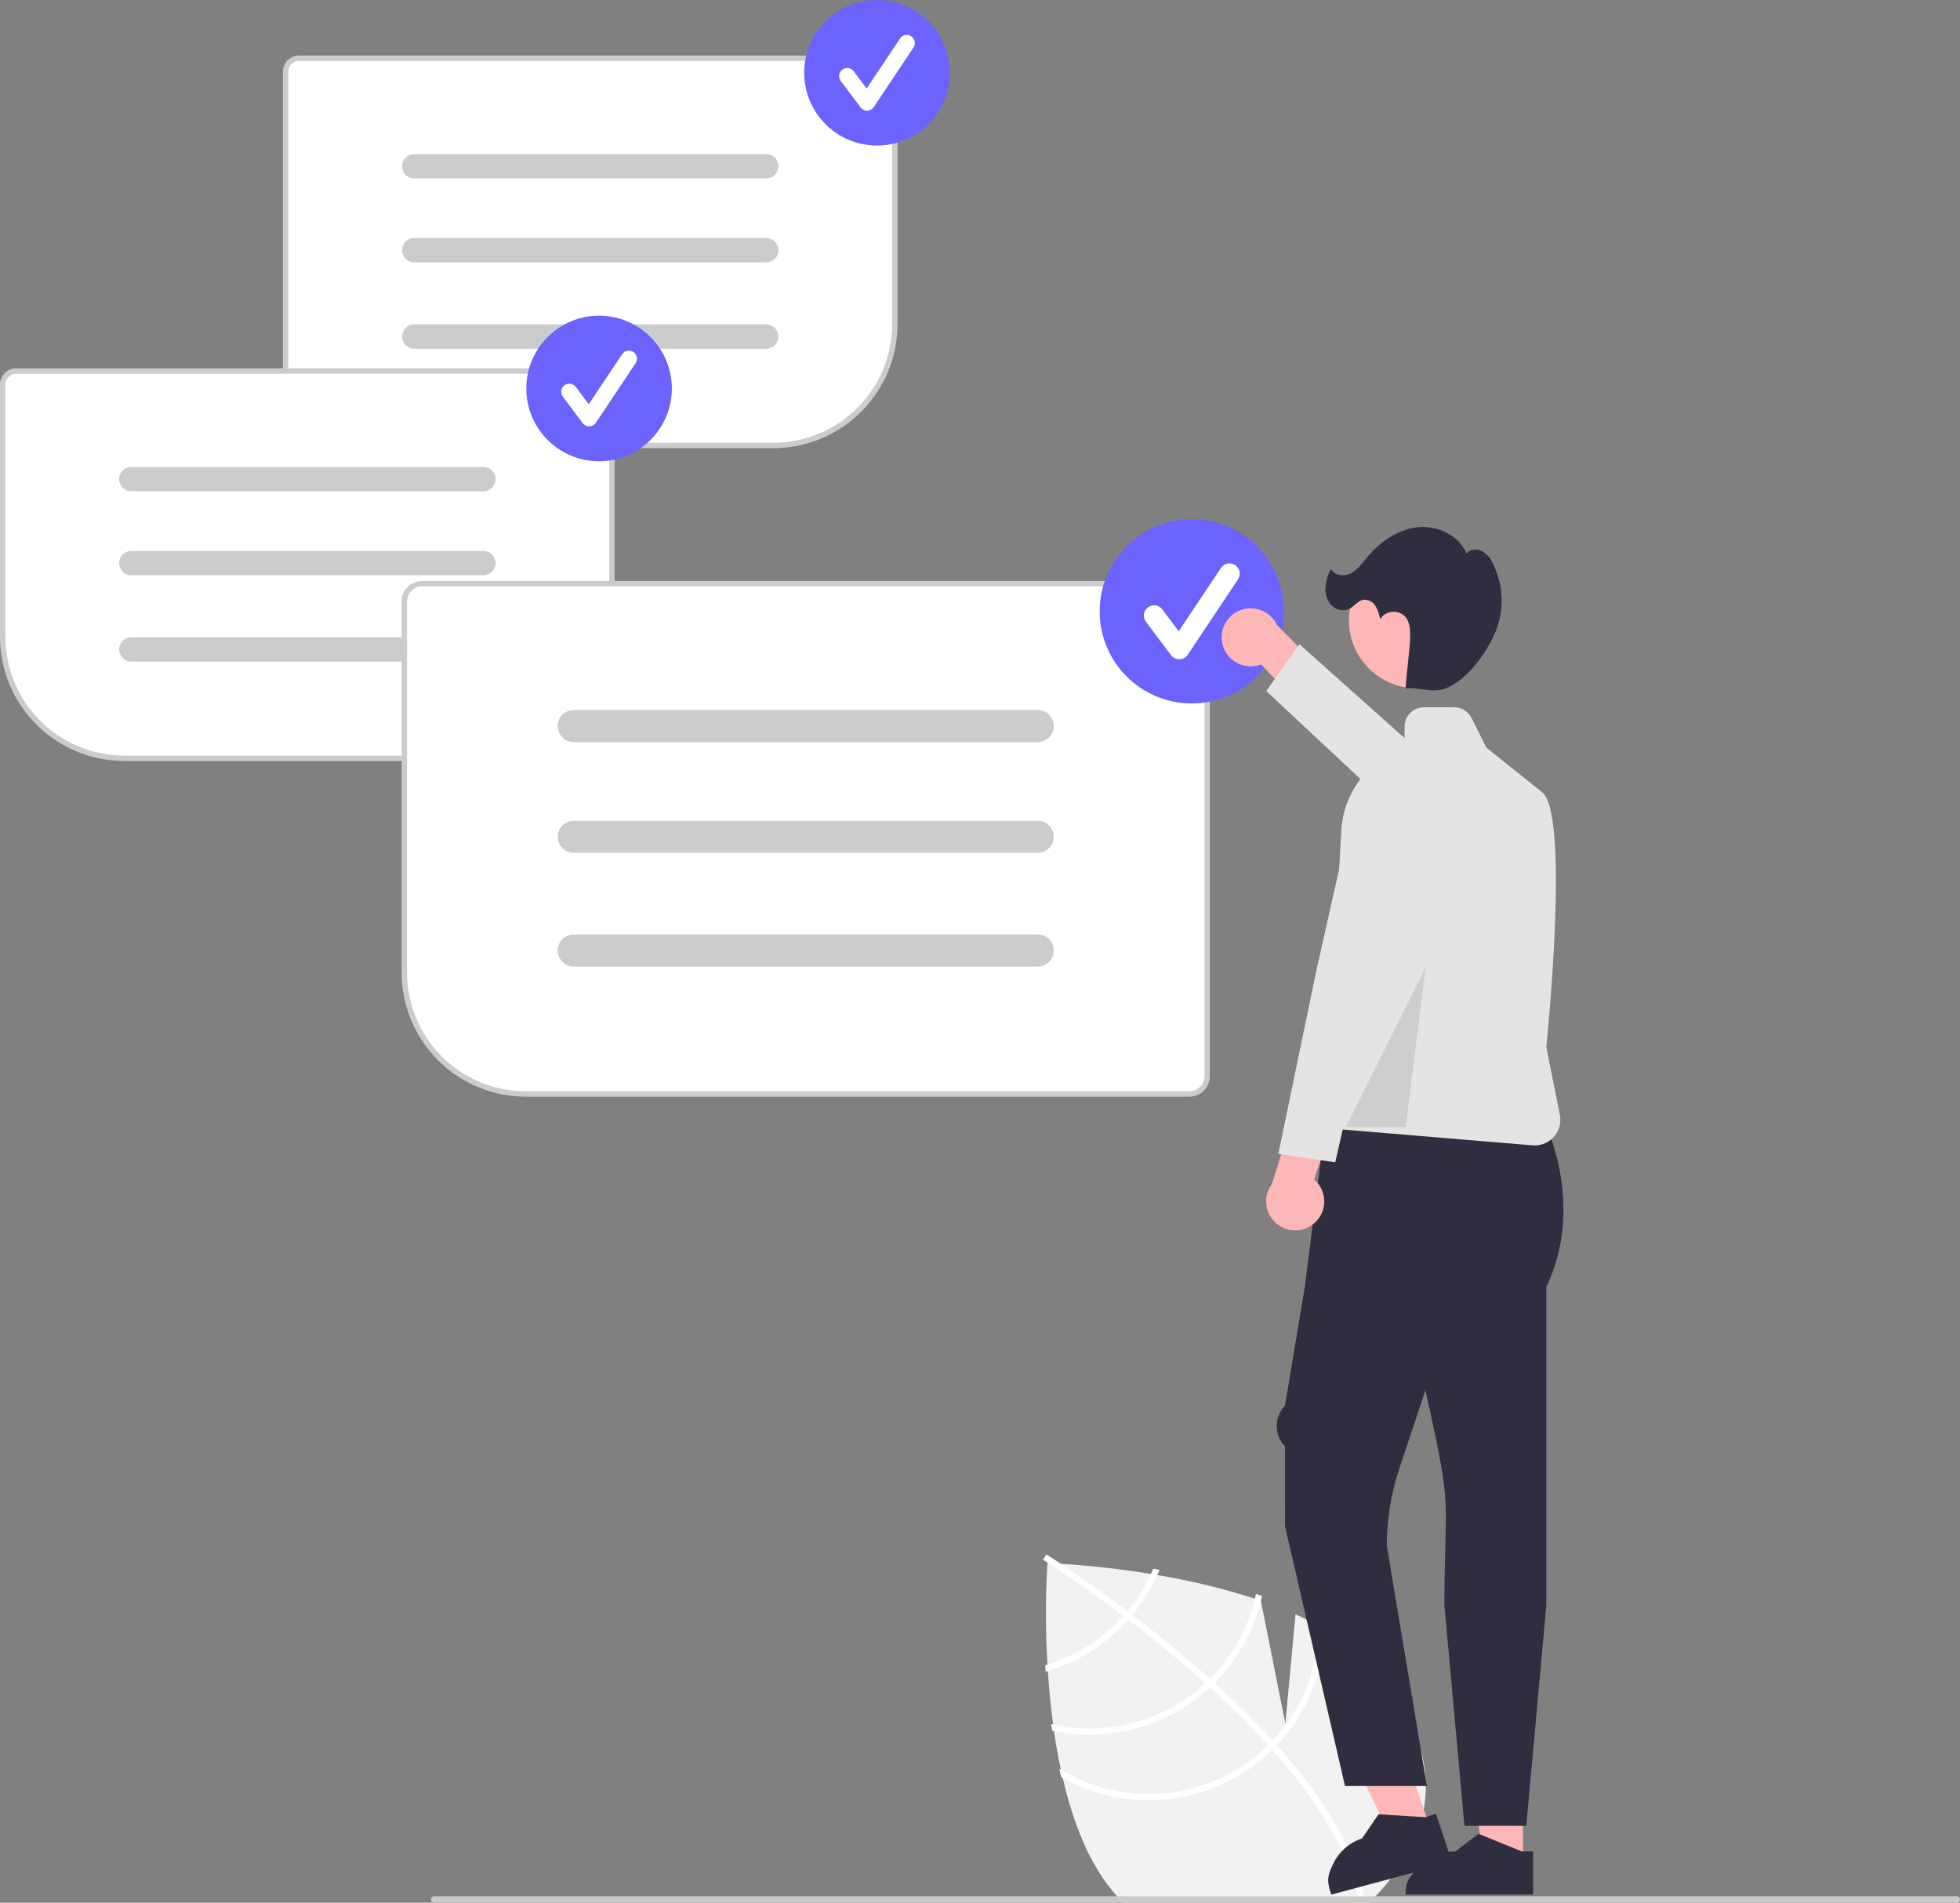 <svg width="579" height="562" viewBox="0 0 579 562" fill="none" xmlns="http://www.w3.org/2000/svg">
<rect x="0" y="0" width="579" height="562" fill="#808080" stroke="none"/>
<g clip-path="url(#clip0_37_127)">
<path d="M406.334 560.103C405.728 560.741 405.098 561.37 404.461 562H331.753C331.155 561.386 330.566 560.757 329.976 560.103C329.952 560.079 329.928 560.047 329.904 560.023C322.005 551.272 317.032 538.552 313.931 525.138C313.732 524.325 313.556 523.504 313.381 522.675C312.568 518.905 311.906 515.095 311.365 511.317C311.269 510.664 311.173 510.01 311.093 509.356C310.36 503.929 309.866 498.589 309.547 493.575C309.507 492.93 309.467 492.3 309.428 491.67C308.844 481.69 308.838 471.683 309.412 461.702C309.412 461.702 309.507 461.702 309.691 461.71C310.225 461.734 311.508 461.79 313.397 461.901C318.602 462.22 328.422 463.017 339.971 464.898C340.6 465.002 341.238 465.113 341.876 465.225C351.644 466.839 361.281 469.173 370.705 472.207C371.295 472.406 371.877 472.605 372.467 472.805L372.475 472.845L379.704 509.117L382.701 476.83C385.084 477.906 387.404 479.053 389.628 480.281C390.249 480.624 390.855 480.966 391.453 481.317C396.537 484.198 401.152 487.837 405.138 492.109C428.851 518.387 423.773 541.875 406.334 560.103Z" fill="#F2F2F2"/>
<path d="M375.949 514.108L377.21 515.505C391.78 531.81 400.475 546.945 403.154 560.711C403.196 560.911 403.225 561.111 403.268 561.311L402.336 561.487L401.438 561.646C398.703 546.637 388.524 531.123 375.82 516.897C375.415 516.435 375.004 515.966 374.579 515.509C369.148 509.534 363.308 503.802 357.404 498.443C356.951 498.024 356.484 497.605 356.018 497.186C348.188 490.152 340.31 483.789 333.285 478.425C332.79 478.044 332.288 477.669 331.793 477.3C319.865 468.271 310.61 462.285 308.547 460.973C308.298 460.809 308.157 460.722 308.125 460.701L308.614 459.922L308.614 459.908L309.11 459.123C309.141 459.144 309.615 459.432 310.47 459.99C313.681 462.06 322.311 467.756 333.047 475.855C333.529 476.222 334.031 476.597 334.526 476.979C340.232 481.325 346.472 486.306 352.774 491.758C354.359 493.125 355.905 494.49 357.411 495.852C357.884 496.266 358.351 496.685 358.804 497.104C365.188 502.896 370.903 508.564 375.949 514.108Z" fill="white"/>
<path d="M340.656 463.352C340.441 463.87 340.21 464.388 339.971 464.898C338.15 468.838 335.821 472.522 333.044 475.857C332.638 476.336 332.223 476.822 331.793 477.3C330.629 478.583 329.391 479.824 328.079 481.022C322.708 485.883 316.344 489.517 309.427 491.67C309.204 491.742 308.989 491.814 308.766 491.878C308.806 492.507 308.846 493.129 308.885 493.774C309.109 493.711 309.324 493.647 309.547 493.575C316.886 491.363 323.64 487.546 329.322 482.401C330.711 481.146 332.034 479.818 333.284 478.424C333.714 477.953 334.128 477.467 334.527 476.981C337.497 473.413 339.969 469.458 341.876 465.225C342.099 464.715 342.322 464.205 342.537 463.687C341.9 463.575 341.27 463.464 340.656 463.352Z" fill="white"/>
<path d="M371.032 470.796C370.936 471.266 370.825 471.737 370.705 472.207C368.544 481.167 363.942 489.352 357.411 495.855C356.956 496.309 356.494 496.755 356.016 497.186C355.88 497.321 355.728 497.465 355.585 497.592C349.643 502.956 342.505 506.822 334.766 508.869C327.027 510.915 318.91 511.082 311.093 509.356C310.91 509.324 310.719 509.277 310.536 509.237C310.631 509.89 310.719 510.552 310.822 511.205C311.006 511.245 311.181 511.285 311.365 511.317C319.38 512.975 327.673 512.722 335.572 510.577C343.471 508.432 350.753 504.456 356.828 498.971C357.02 498.796 357.219 498.628 357.402 498.445C357.881 497.999 358.343 497.552 358.805 497.106C365.49 490.417 370.217 482.027 372.475 472.845C372.594 472.366 372.706 471.888 372.81 471.41C372.22 471.203 371.63 470.995 371.032 470.796Z" fill="white"/>
<path d="M389.627 478.934C389.635 479.38 389.635 479.834 389.627 480.281C389.494 492.877 384.609 504.958 375.95 514.107C375.503 514.585 375.041 515.047 374.579 515.509C374.077 515.996 373.575 516.482 373.057 516.944C365.038 524.17 354.91 528.628 344.165 529.66C333.42 530.692 322.628 528.243 313.381 522.675C313.222 522.592 313.068 522.502 312.919 522.404C313.11 523.249 313.301 524.077 313.509 524.906C313.652 524.986 313.787 525.066 313.931 525.137C323.446 530.443 334.382 532.639 345.207 531.418C356.033 530.198 366.205 525.622 374.3 518.331C374.818 517.861 375.336 517.39 375.822 516.896C376.301 516.442 376.755 515.98 377.209 515.501C385.991 506.24 391.06 494.073 391.453 481.317C391.469 480.887 391.477 480.456 391.477 480.026C390.871 479.651 390.249 479.293 389.627 478.934Z" fill="white"/>
<path d="M228.49 131.97H88.379C87.213 131.969 86.095 131.505 85.271 130.681C84.446 129.856 83.983 128.739 83.981 127.573V21.189C83.983 20.023 84.446 18.905 85.271 18.081C86.095 17.256 87.213 16.793 88.379 16.791H260.358C261.524 16.793 262.642 17.256 263.467 18.081C264.291 18.905 264.755 20.023 264.756 21.189V95.706C264.745 105.32 260.921 114.538 254.122 121.337C247.323 128.135 238.105 131.959 228.49 131.97Z" fill="white"/>
<path d="M228.49 132.369H88.379C87.108 132.367 85.888 131.862 84.989 130.962C84.09 130.063 83.584 128.844 83.583 127.573V21.189C83.584 19.918 84.09 18.699 84.989 17.799C85.888 16.9 87.107 16.394 88.379 16.393H260.358C261.63 16.394 262.849 16.9 263.749 17.799C264.648 18.699 265.153 19.918 265.155 21.189V95.706C265.144 105.426 261.277 114.745 254.404 121.618C247.53 128.491 238.211 132.358 228.49 132.369ZM88.379 17.987C87.53 17.988 86.716 18.326 86.116 18.926C85.516 19.526 85.178 20.34 85.177 21.189V127.573C85.178 128.422 85.516 129.236 86.116 129.836C86.716 130.436 87.53 130.774 88.379 130.775H228.49C237.788 130.764 246.702 127.066 253.277 120.492C259.852 113.917 263.55 105.003 263.561 95.706V21.189C263.56 20.34 263.222 19.526 262.622 18.926C262.021 18.326 261.208 17.988 260.358 17.987H88.379Z" fill="#CCCCCC"/>
<path d="M226.362 52.719H122.375C121.42 52.719 120.505 52.34 119.83 51.665C119.155 50.99 118.775 50.074 118.775 49.12C118.775 48.165 119.155 47.249 119.83 46.574C120.505 45.899 121.42 45.52 122.375 45.52H226.362C227.316 45.521 228.23 45.901 228.904 46.576C229.578 47.251 229.957 48.166 229.957 49.12C229.957 50.073 229.578 50.988 228.904 51.663C228.23 52.338 227.316 52.718 226.362 52.719Z" fill="#CCCCCC"/>
<path d="M226.362 77.515H122.375C121.42 77.515 120.505 77.136 119.83 76.461C119.155 75.786 118.775 74.87 118.775 73.916C118.775 72.961 119.155 72.045 119.83 71.37C120.505 70.695 121.42 70.316 122.375 70.316H226.362C227.317 70.316 228.233 70.695 228.908 71.37C229.583 72.045 229.962 72.961 229.962 73.916C229.962 74.87 229.583 75.786 228.908 76.461C228.233 77.136 227.317 77.515 226.362 77.515Z" fill="#CCCCCC"/>
<path d="M226.362 103.02H122.375C121.42 103.02 120.505 102.641 119.83 101.966C119.155 101.291 118.775 100.375 118.775 99.421C118.775 98.466 119.155 97.55 119.83 96.875C120.505 96.2 121.42 95.821 122.375 95.821H226.362C227.317 95.821 228.233 96.2 228.908 96.875C229.583 97.55 229.962 98.466 229.962 99.421C229.962 100.375 229.583 101.291 228.908 101.966C228.233 102.641 227.317 103.02 226.362 103.02Z" fill="#CCCCCC"/>
<path d="M259.067 42.989C270.939 42.989 280.563 33.366 280.563 21.495C280.563 9.623 270.939 0 259.067 0C247.196 0 237.572 9.623 237.572 21.495C237.572 33.366 247.196 42.989 259.067 42.989Z" fill="#6C63FF"/>
<path d="M256.135 32.682C255.764 32.682 255.398 32.595 255.066 32.429C254.734 32.263 254.445 32.022 254.222 31.725L248.358 23.906C248.17 23.655 248.032 23.369 247.955 23.065C247.877 22.761 247.859 22.444 247.904 22.133C247.948 21.823 248.053 21.523 248.213 21.253C248.373 20.983 248.585 20.747 248.836 20.559C249.087 20.37 249.373 20.233 249.677 20.155C249.982 20.078 250.298 20.06 250.609 20.105C250.92 20.149 251.219 20.254 251.489 20.414C251.759 20.574 251.995 20.786 252.184 21.037L256.02 26.152L265.874 11.372C266.226 10.844 266.773 10.478 267.395 10.354C268.017 10.229 268.662 10.357 269.19 10.709C269.718 11.061 270.084 11.607 270.208 12.229C270.333 12.851 270.205 13.497 269.853 14.025L258.125 31.617C257.912 31.935 257.627 32.198 257.292 32.383C256.958 32.568 256.584 32.67 256.201 32.681C256.179 32.681 256.157 32.682 256.135 32.682Z" fill="white"/>
<path d="M176.776 224.369H36.665C27.049 224.358 17.831 220.534 11.033 213.735C4.234 206.937 0.409 197.719 0.398 188.104V113.588C0.4 112.422 0.864 111.304 1.688 110.479C2.513 109.655 3.631 109.191 4.797 109.19H176.776C177.942 109.191 179.06 109.655 179.884 110.479C180.709 111.304 181.173 112.422 181.174 113.588V219.971C181.173 221.137 180.709 222.255 179.884 223.079C179.06 223.904 177.942 224.368 176.776 224.369Z" fill="white"/>
<path d="M176.776 224.768H36.665C26.944 224.756 17.625 220.89 10.751 214.017C3.877 207.144 0.011 197.825 0 188.104V113.588C0.001 112.316 0.507 111.097 1.407 110.198C2.306 109.298 3.525 108.793 4.797 108.791H176.776C178.047 108.793 179.267 109.298 180.166 110.198C181.065 111.097 181.571 112.316 181.572 113.588V219.971C181.571 221.243 181.065 222.462 180.166 223.361C179.267 224.26 178.047 224.766 176.776 224.768ZM4.797 110.385C3.948 110.386 3.134 110.724 2.533 111.324C1.933 111.925 1.595 112.739 1.594 113.588V188.104C1.605 197.402 5.303 206.316 11.878 212.89C18.452 219.465 27.367 223.163 36.665 223.173H176.776C177.625 223.173 178.439 222.835 179.039 222.234C179.64 221.634 179.977 220.82 179.978 219.971V113.588C179.977 112.739 179.64 111.925 179.039 111.324C178.439 110.724 177.625 110.386 176.776 110.385H4.797Z" fill="#CCCCCC"/>
<path d="M142.78 145.117H38.792C37.838 145.117 36.922 144.738 36.247 144.063C35.572 143.388 35.193 142.473 35.193 141.518C35.193 140.563 35.572 139.648 36.247 138.973C36.922 138.298 37.838 137.918 38.792 137.918H142.78C143.735 137.918 144.65 138.298 145.325 138.973C146 139.648 146.38 140.563 146.38 141.518C146.38 142.473 146 143.388 145.325 144.063C144.65 144.738 143.735 145.117 142.78 145.117Z" fill="#CCCCCC"/>
<path d="M142.78 169.913H38.792C37.838 169.913 36.922 169.534 36.247 168.859C35.572 168.184 35.193 167.269 35.193 166.314C35.193 165.359 35.572 164.444 36.247 163.769C36.922 163.094 37.838 162.715 38.792 162.715H142.78C143.735 162.715 144.65 163.094 145.325 163.769C146 164.444 146.38 165.359 146.38 166.314C146.38 167.269 146 168.184 145.325 168.859C144.65 169.534 143.735 169.913 142.78 169.913Z" fill="#CCCCCC"/>
<path d="M142.78 195.418H38.792C37.838 195.418 36.922 195.039 36.247 194.364C35.572 193.689 35.193 192.773 35.193 191.819C35.193 190.864 35.572 189.949 36.247 189.274C36.922 188.599 37.838 188.219 38.792 188.219H142.78C143.735 188.219 144.65 188.599 145.325 189.274C146 189.949 146.38 190.864 146.38 191.819C146.38 192.773 146 193.689 145.325 194.364C144.65 195.039 143.735 195.418 142.78 195.418Z" fill="#CCCCCC"/>
<path d="M176.97 136.241C188.842 136.241 198.466 126.618 198.466 114.747C198.466 102.876 188.842 93.252 176.97 93.252C165.099 93.252 155.475 102.876 155.475 114.747C155.475 126.618 165.099 136.241 176.97 136.241Z" fill="#6C63FF"/>
<path d="M174.038 125.934C173.667 125.934 173.301 125.847 172.969 125.681C172.637 125.515 172.348 125.274 172.125 124.977L166.261 117.158C166.073 116.907 165.936 116.621 165.858 116.317C165.78 116.013 165.763 115.696 165.807 115.386C165.851 115.075 165.957 114.776 166.117 114.506C166.277 114.235 166.488 113.999 166.739 113.811C166.991 113.623 167.276 113.486 167.581 113.408C167.885 113.33 168.201 113.312 168.512 113.357C168.823 113.401 169.122 113.507 169.392 113.667C169.662 113.826 169.898 114.038 170.087 114.289L173.923 119.404L183.777 104.624C184.129 104.097 184.676 103.73 185.298 103.606C185.92 103.482 186.565 103.609 187.093 103.961C187.621 104.313 187.987 104.86 188.111 105.482C188.236 106.103 188.108 106.749 187.756 107.277L176.028 124.869C175.816 125.187 175.53 125.45 175.196 125.635C174.861 125.82 174.487 125.922 174.105 125.933C174.082 125.933 174.06 125.934 174.038 125.934Z" fill="white"/>
<path d="M351.351 323.53H155.303C145.688 323.519 136.47 319.695 129.671 312.896C122.873 306.097 119.048 296.88 119.037 287.265V177.663C119.039 176.16 119.637 174.719 120.7 173.656C121.763 172.593 123.204 171.995 124.707 171.994H351.351C352.854 171.995 354.295 172.593 355.357 173.656C356.42 174.719 357.018 176.16 357.019 177.663V317.86C357.018 319.363 356.42 320.804 355.357 321.867C354.295 322.93 352.854 323.528 351.351 323.53Z" fill="white"/>
<path d="M351.351 323.928H155.303C145.583 323.917 136.263 320.051 129.39 313.177C122.516 306.304 118.65 296.985 118.639 287.265V177.663C118.641 176.054 119.281 174.512 120.418 173.374C121.556 172.237 123.098 171.597 124.707 171.595H351.351C352.959 171.597 354.501 172.237 355.639 173.374C356.776 174.512 357.416 176.054 357.418 177.663V317.86C357.416 319.469 356.777 321.011 355.639 322.149C354.502 323.286 352.959 323.926 351.351 323.928ZM124.707 173.189C123.521 173.191 122.384 173.662 121.545 174.501C120.706 175.34 120.234 176.477 120.233 177.663V287.265C120.243 296.563 123.942 305.476 130.516 312.051C137.091 318.625 146.005 322.324 155.303 322.334H351.351C352.537 322.333 353.674 321.861 354.512 321.022C355.351 320.183 355.823 319.046 355.824 317.86V177.663C355.823 176.477 355.351 175.34 354.512 174.501C353.674 173.662 352.537 173.191 351.351 173.189H124.707Z" fill="#CCCCCC"/>
<path d="M306.549 219.214H169.508C168.885 219.215 168.267 219.093 167.691 218.855C167.115 218.617 166.591 218.268 166.15 217.827C165.709 217.386 165.359 216.863 165.12 216.287C164.881 215.711 164.758 215.094 164.758 214.471C164.758 213.847 164.881 213.23 165.12 212.654C165.359 212.078 165.709 211.555 166.15 211.114C166.591 210.674 167.115 210.324 167.691 210.086C168.267 209.848 168.885 209.726 169.508 209.727H306.549C307.172 209.726 307.79 209.848 308.366 210.086C308.942 210.324 309.466 210.674 309.907 211.114C310.348 211.555 310.698 212.078 310.937 212.654C311.176 213.23 311.299 213.847 311.299 214.471C311.299 215.094 311.176 215.711 310.937 216.287C310.698 216.863 310.348 217.386 309.907 217.827C309.466 218.268 308.942 218.617 308.366 218.855C307.79 219.093 307.172 219.215 306.549 219.214Z" fill="#CCCCCC"/>
<path d="M306.549 251.892H169.508C168.885 251.893 168.267 251.771 167.691 251.533C167.115 251.295 166.591 250.945 166.15 250.505C165.709 250.064 165.359 249.541 165.12 248.965C164.881 248.389 164.758 247.772 164.758 247.148C164.758 246.525 164.881 245.908 165.12 245.332C165.359 244.756 165.709 244.233 166.15 243.792C166.591 243.351 167.115 243.002 167.691 242.764C168.267 242.526 168.885 242.404 169.508 242.405H306.549C307.807 242.405 309.013 242.905 309.903 243.794C310.793 244.684 311.293 245.89 311.293 247.148C311.293 248.406 310.793 249.613 309.903 250.503C309.013 251.392 307.807 251.892 306.549 251.892Z" fill="#CCCCCC"/>
<path d="M306.549 285.504H169.508C168.25 285.504 167.044 285.004 166.154 284.114C165.264 283.225 164.765 282.018 164.765 280.76C164.765 279.502 165.264 278.295 166.154 277.406C167.044 276.516 168.25 276.016 169.508 276.016H306.549C307.172 276.016 307.79 276.138 308.366 276.376C308.942 276.614 309.466 276.963 309.907 277.404C310.348 277.844 310.698 278.367 310.937 278.943C311.176 279.519 311.299 280.137 311.299 280.76C311.299 281.383 311.176 282.001 310.937 282.577C310.698 283.153 310.348 283.676 309.907 284.116C309.466 284.557 308.942 284.906 308.366 285.144C307.79 285.382 307.172 285.504 306.549 285.504Z" fill="#CCCCCC"/>
<path d="M352.063 207.783C367.09 207.783 379.273 195.601 379.273 180.574C379.273 165.546 367.09 153.364 352.063 153.364C337.035 153.364 324.852 165.546 324.852 180.574C324.852 195.601 337.035 207.783 352.063 207.783Z" fill="#6C63FF"/>
<path d="M348.35 194.735C347.881 194.735 347.417 194.626 346.997 194.416C346.577 194.205 346.211 193.9 345.929 193.524L338.506 183.626C338.267 183.308 338.094 182.947 337.995 182.562C337.897 182.177 337.875 181.776 337.931 181.382C337.987 180.989 338.12 180.61 338.323 180.268C338.525 179.926 338.793 179.628 339.111 179.389C339.429 179.151 339.791 178.977 340.176 178.879C340.561 178.78 340.962 178.758 341.355 178.814C341.749 178.871 342.127 179.004 342.469 179.206C342.811 179.409 343.11 179.677 343.349 179.995L348.205 186.47L360.679 167.76C361.125 167.093 361.817 166.63 362.604 166.474C363.39 166.317 364.207 166.479 364.875 166.924C365.542 167.368 366.005 168.06 366.163 168.846C366.321 169.633 366.16 170.45 365.716 171.118L350.869 193.387C350.601 193.79 350.239 194.122 349.816 194.357C349.392 194.591 348.919 194.721 348.435 194.734C348.407 194.735 348.379 194.735 348.35 194.735Z" fill="white"/>
<path d="M422.556 540.278L411.485 543.98L391.936 503.042L408.275 497.578L422.556 540.278Z" fill="#FFB6B6"/>
<path d="M428.968 550.064L393.272 559.61L393.121 559.159C391.88 555.448 392.158 553.866 393.905 550.365C394.759 548.64 395.947 547.102 397.399 545.84C398.852 544.577 400.541 543.615 402.368 543.01L402.368 543.009L407.234 535.882L421.055 536.761L424.171 535.719L428.968 550.064Z" fill="#2F2E41"/>
<path d="M449.907 550.686H438.234L432.681 505.662L449.91 505.663L449.907 550.686Z" fill="#FFB6B6"/>
<path d="M452.884 559.61L415.245 559.609V559.133C415.245 555.22 416.769 553.932 419.536 551.165C420.894 549.8 422.508 548.719 424.286 547.982C426.064 547.246 427.971 546.869 429.895 546.874H429.896L436.771 541.658L449.599 546.875L452.885 546.875L452.884 559.61Z" fill="#2F2E41"/>
<path d="M361.066 189.944C361.306 191.167 361.812 192.323 362.547 193.329C363.282 194.335 364.229 195.168 365.321 195.769C366.413 196.37 367.624 196.724 368.867 196.807C370.111 196.889 371.358 196.698 372.519 196.247L385.996 210.316L396.543 204.212L377.233 184.611C376.345 182.709 374.791 181.2 372.864 180.368C370.938 179.536 368.773 179.439 366.78 180.097C364.788 180.754 363.105 182.12 362.052 183.935C360.999 185.75 360.648 187.888 361.066 189.944Z" fill="#FFB6B6"/>
<path d="M448.281 260.685L454.356 254.4L419.224 221.863L383.864 190.291L374.071 204.129L411.125 238.715L448.281 260.685Z" fill="#E4E4E4"/>
<path d="M426.695 474.21C426.695 466.311 426.851 460.677 426.977 456.15C427.344 442.9 427.443 439.339 422.372 416.522L421.07 410.663L413.391 433.7C410.938 441.049 409.685 448.744 409.679 456.492L421.519 527.532H397.319L379.595 450.73L379.586 427.238C378.025 425.622 377.152 423.462 377.152 421.215C377.152 418.968 378.025 416.809 379.586 415.193L385.475 379.997L391.435 332.563H456.72C456.72 332.563 468.241 356.444 456.792 380.132L456.79 474.24L450.875 539.309H432.612L426.695 474.21Z" fill="#2F2E41"/>
<path d="M452.728 338.305L391.663 333.216L391.346 333.19L396.22 245.475C396.506 239.959 398.441 234.657 401.775 230.254C405.108 225.851 409.687 222.55 414.917 220.778V214.639C414.919 213.12 415.524 211.664 416.598 210.589C417.672 209.515 419.129 208.911 420.648 208.909H429.571C430.636 208.905 431.68 209.2 432.586 209.76C433.492 210.32 434.223 211.123 434.696 212.077L439.059 220.802L455.557 234C463.705 240.519 457.147 305.873 456.795 309.321L460.785 329.272C461.004 330.369 460.978 331.502 460.707 332.588C460.437 333.674 459.929 334.686 459.22 335.552C458.512 336.419 457.62 337.117 456.61 337.598C455.599 338.079 454.494 338.33 453.375 338.332C453.161 338.332 452.945 338.323 452.728 338.305Z" fill="#E4E4E4"/>
<path d="M388.061 361.465C389.026 360.677 389.807 359.686 390.348 358.564C390.89 357.441 391.178 356.213 391.193 354.967C391.209 353.721 390.951 352.486 390.437 351.351C389.924 350.215 389.168 349.206 388.222 348.394L394.281 329.878L383.927 323.452L375.738 349.72C374.479 351.399 373.88 353.481 374.054 355.572C374.228 357.663 375.163 359.618 376.682 361.066C378.201 362.514 380.199 363.354 382.296 363.427C384.393 363.501 386.444 362.803 388.061 361.465Z" fill="#FFB6B6"/>
<path d="M409.356 235.592L400.95 232.789L388.807 286.962L377.624 340.836L394.444 343.311L407.488 286.028L409.356 235.592Z" fill="#E4E4E4"/>
<path d="M418.537 203.302C429.613 203.302 438.592 194.323 438.592 183.247C438.592 172.171 429.613 163.193 418.537 163.193C407.46 163.193 398.481 172.171 398.481 183.247C398.481 194.323 407.46 203.302 418.537 203.302Z" fill="#FFB6B6"/>
<path d="M391.552 173.426C391.737 171.525 392.281 169.677 393.157 167.98C394.095 170.019 397.019 170.373 399.021 169.358C401.022 168.343 402.364 166.416 403.794 164.687C407.568 160.125 412.759 156.424 418.642 155.75C424.525 155.076 431.009 158.045 433.232 163.534C434.23 162.149 436.358 161.995 437.863 162.799C439.318 163.716 440.452 165.061 441.112 166.648C442.593 169.686 443.429 172.997 443.57 176.373C443.71 179.749 443.151 183.118 441.928 186.268C439.451 192.537 433.333 200.982 427.022 203.348C423.19 204.784 419.32 202.946 415.245 203.348C415.458 198.901 416.32 193.413 416.534 188.966C416.651 186.53 416.668 183.806 415.004 182.023C414.494 181.538 413.883 181.172 413.216 180.95C412.548 180.727 411.84 180.654 411.141 180.736C410.442 180.817 409.77 181.051 409.171 181.422C408.573 181.792 408.063 182.289 407.678 182.878C407.472 181.495 407.005 180.164 406.302 178.956C405.941 178.357 405.42 177.87 404.798 177.551C404.175 177.232 403.476 177.094 402.779 177.151C401.078 177.43 400.027 179.177 398.465 179.908C397.578 180.264 396.604 180.34 395.673 180.126C394.741 179.912 393.898 179.419 393.254 178.713C392.629 177.992 392.156 177.152 391.864 176.243C391.571 175.335 391.465 174.377 391.552 173.426Z" fill="#2F2E41"/>
<path opacity="0.1" d="M421.133 285.784L397.579 332.89H415.245L421.133 285.784Z" fill="black"/>
<path d="M579 561.051C579 561.176 578.976 561.3 578.929 561.415C578.881 561.53 578.811 561.635 578.723 561.723C578.635 561.811 578.53 561.881 578.415 561.929C578.3 561.976 578.176 562 578.051 562H128.28C128.029 562 127.788 561.9 127.61 561.722C127.432 561.544 127.332 561.303 127.332 561.051C127.332 560.8 127.432 560.559 127.61 560.381C127.788 560.203 128.029 560.103 128.28 560.103H578.051C578.176 560.103 578.3 560.127 578.415 560.174C578.53 560.222 578.635 560.292 578.723 560.38C578.811 560.468 578.881 560.573 578.929 560.688C578.976 560.803 579 560.927 579 561.051Z" fill="#CACACA"/>
</g>
<defs>
<clipPath id="clip0_37_127">
<rect width="579" height="562" fill="white"/>
</clipPath>
</defs>
</svg>
